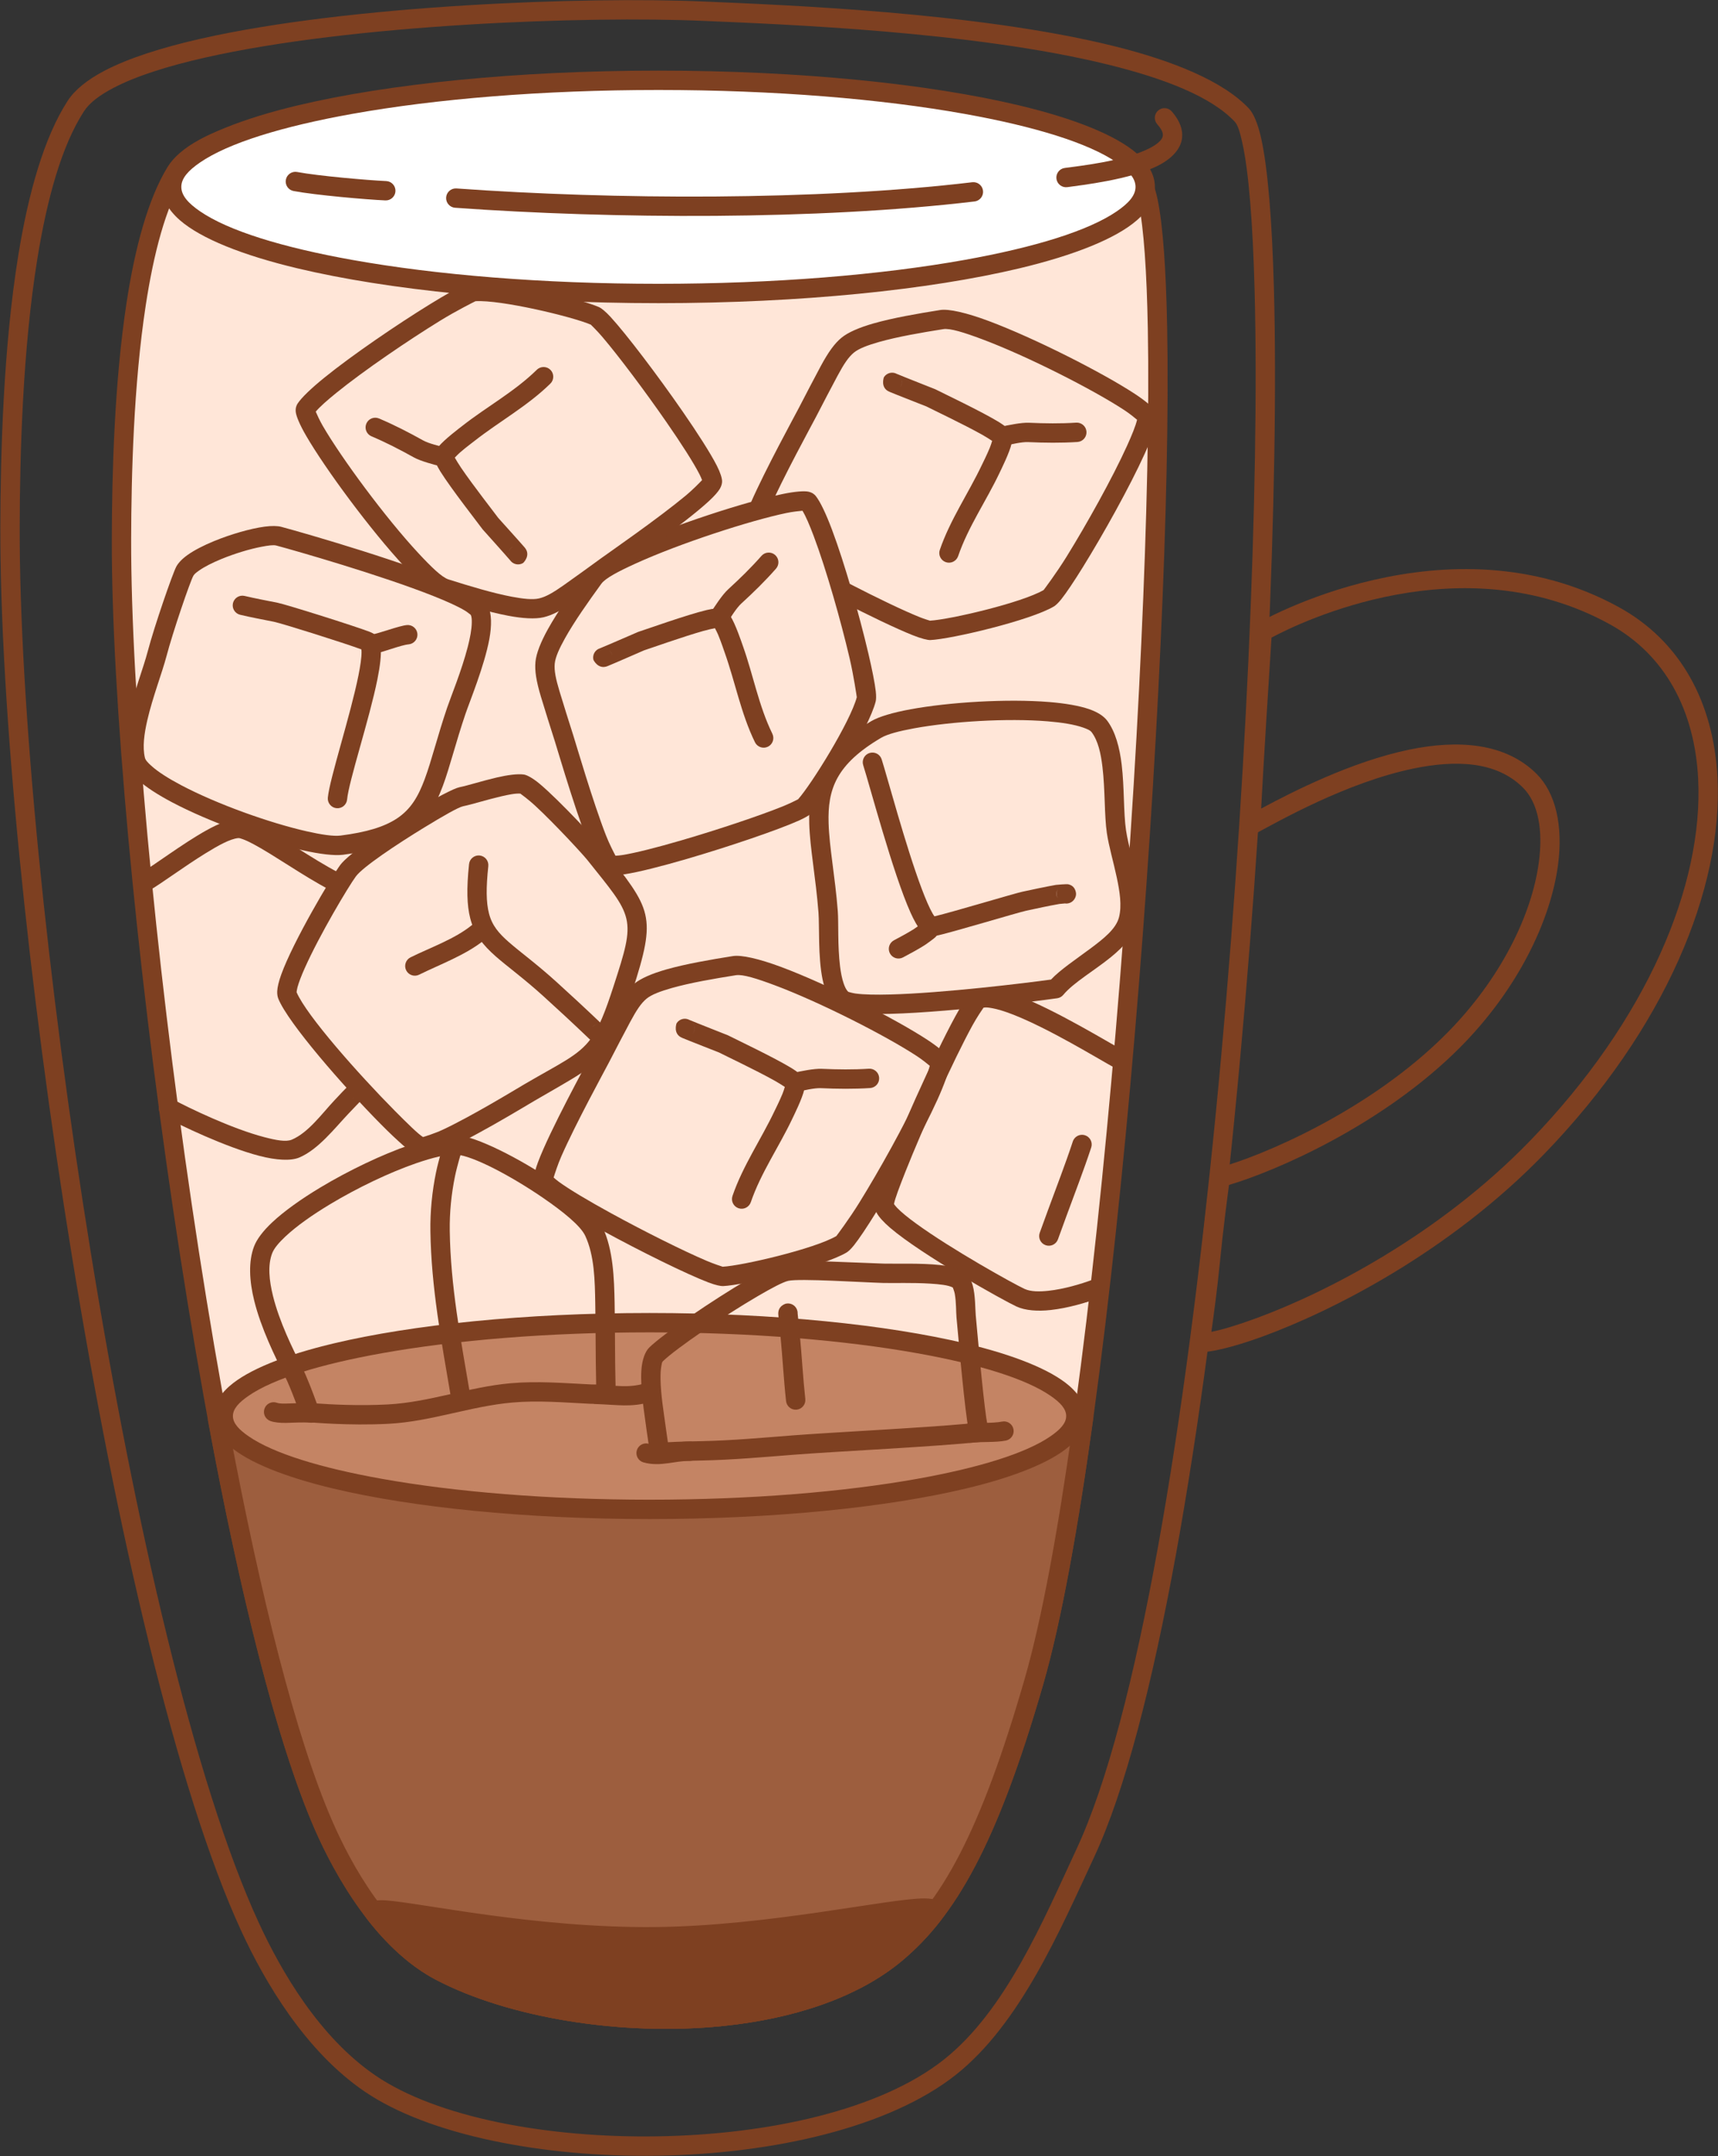 <?xml version="1.0" encoding="UTF-8" standalone="no"?><!DOCTYPE svg PUBLIC "-//W3C//DTD SVG 1.1//EN" "http://www.w3.org/Graphics/SVG/1.1/DTD/svg11.dtd"><svg width="100%" height="100%" viewBox="0 0 2958 3712" version="1.1" xmlns="http://www.w3.org/2000/svg" xmlns:xlink="http://www.w3.org/1999/xlink" xml:space="preserve" xmlns:serif="http://www.serif.com/" style="fill-rule:evenodd;clip-rule:evenodd;stroke-linejoin:round;stroke-miterlimit:2;"><rect x="0" y="0" width="2958" height="3712" fill="#333333" stroke="none"/><g id="Iced"><path d="M116.506,173.606c-40.749,62.909 -67.786,159.426 -85.122,266.667c-25.511,157.814 -30.515,339.024 -30.81,467.045c-1.406,610.972 192.625,1934.94 414.612,2416.51c40.882,88.688 110.616,207.349 212.608,276.881c109.823,74.871 306.993,113.719 505.459,110.462c198.595,-3.26 398.1,-48.708 512.519,-139.274c110.504,-87.467 178.993,-248.001 237.986,-374.57c213.095,-457.194 327.585,-2029.93 309.669,-2699.29c-3.165,-118.263 -10.528,-208.582 -22.014,-260.053c-5.776,-25.882 -13.401,-43.016 -21.024,-51.14c-43.744,-46.624 -129.525,-82.078 -234.083,-107.883c-236.161,-58.284 -569.159,-70.419 -703.147,-76.297c-204.535,-8.973 -610.662,5.796 -867.375,63.963c-67.332,15.256 -124.543,33.575 -165.633,55.039c-29.79,15.561 -51.444,33.103 -63.645,51.941l-0,-0Zm27.977,18.121c9.686,-14.954 27.453,-28.164 51.101,-40.517c39.068,-20.407 93.548,-37.569 157.567,-52.075c254.097,-57.574 656.096,-72.052 858.547,-63.171c132.74,5.824 462.66,17.617 696.621,75.358c96.925,23.921 177.211,55.108 217.761,98.328c5.214,5.558 8.849,17.888 12.8,35.592c11.203,50.207 18.138,138.328 21.226,253.686c17.815,665.612 -94.66,2229.68 -306.56,2684.32c-56.962,122.211 -121.762,278.06 -228.461,362.515c-109.827,86.931 -301.756,128.953 -492.379,132.082c-190.752,3.131 -380.582,-32.714 -486.135,-104.675c-96.798,-65.992 -162.313,-179.122 -201.113,-263.294c-220.689,-478.751 -412.948,-1795.08 -411.551,-2402.48c0.291,-126.582 5.159,-305.761 30.384,-461.801c16.488,-101.996 41.436,-194.033 80.192,-253.866l-0,0Z" style="fill:#7e4021;"/><path d="M302.81,296.066c-82.179,133.854 -93.248,447.136 -93.652,632.238c-1.159,531.468 165.007,1795.36 348.037,2214.26c32.946,75.403 100.288,198.166 201.26,251.054c202.283,105.953 598.331,124.228 783.765,-30.624c89.806,-74.995 159.719,-196.449 237.977,-467.948c155.447,-539.291 271.309,-2485.94 182.869,-2585.39c-116.175,-130.637 -608.028,-148.813 -765.575,-156.105c-240.391,-11.126 -819.266,19.678 -894.681,142.513Z" style="fill:#ffe6d8;"/><path d="M288.607,287.346c-33.785,55.029 -56.248,139.452 -70.622,233.259c-21.106,137.749 -25.25,295.919 -25.494,407.663c-1.162,533.091 165.842,1800.79 349.432,2220.97c34.075,77.988 104.366,204.444 208.799,259.145c123.742,64.814 318.556,97.745 495.483,79.38c119.239,-12.377 230.249,-48.135 306.698,-111.976c91.466,-76.38 163.604,-199.605 243.308,-476.123c124.622,-432.35 224.053,-1767.3 213.384,-2335.02c-1.889,-100.548 -7.304,-177.307 -16.465,-221.238c-4.706,-22.569 -11.158,-37.567 -17.61,-44.821c-36.471,-41.012 -107.9,-72.307 -195.075,-95.005c-195.535,-50.913 -471.244,-61.539 -582.183,-66.674c-169.371,-7.839 -505.674,5.079 -718.251,55.896c-56.023,13.393 -103.613,29.497 -137.801,48.338c-25.111,13.838 -43.318,29.455 -53.603,46.208l0,-0Zm28.407,17.44c7.815,-12.729 22.205,-23.94 41.285,-34.455c32.096,-17.688 76.867,-32.538 129.462,-45.111c209.824,-50.159 541.783,-62.756 708.96,-55.018c109.626,5.074 382.103,15.323 575.325,65.634c79.437,20.683 145.332,47.526 178.566,84.898c4.165,4.683 6.849,14.904 9.887,29.474c8.904,42.701 13.932,117.328 15.769,215.061c10.623,565.314 -87.992,1894.64 -212.086,2325.16c-76.811,266.48 -144.499,386.163 -232.645,459.771c-71.899,60.041 -176.631,92.765 -288.773,104.406c-170.143,17.661 -357.579,-13.424 -476.575,-75.753c-97.512,-51.076 -161.905,-170.144 -193.721,-242.963c-182.472,-417.626 -347.799,-1677.7 -346.643,-2207.55c0.24,-110.379 4.26,-266.621 25.109,-402.687c13.596,-88.737 34.121,-168.813 66.08,-220.868l-0,0Z" style="fill:#7e4021;"/><path d="M1866.01,2438.75c-415.408,5.795 -1292.35,52.127 -1491.3,5.186c54.143,292.612 117.243,549.302 182.486,698.626c32.946,75.403 100.288,198.166 201.26,251.054c202.283,105.953 598.331,124.228 783.765,-30.624c89.806,-74.995 159.719,-196.449 237.977,-467.948c30.548,-105.98 59.567,-266.311 85.808,-456.294Z" style="fill:#9d5e3e;"/><path d="M1882.52,2441.03c0.664,-4.813 -0.804,-9.676 -4.021,-13.317c-3.218,-3.64 -7.864,-5.696 -12.722,-5.628c-414.277,5.779 -1288.83,52.443 -1487.24,5.629c-5.48,-1.293 -11.244,0.269 -15.321,4.153c-4.078,3.883 -5.919,9.564 -4.895,15.101c54.428,294.154 118.016,552.157 183.603,702.267c34.075,77.988 104.366,204.444 208.799,259.145c123.742,64.814 318.556,97.745 495.483,79.38c119.239,-12.377 230.249,-48.135 306.698,-111.976c91.466,-76.38 163.604,-199.605 243.308,-476.123c30.706,-106.526 59.928,-267.671 86.304,-458.631Zm-35.701,14.679c-25.393,180.587 -53.278,332.881 -82.632,434.719c-76.811,266.48 -144.499,386.163 -232.645,459.771c-71.899,60.041 -176.631,92.765 -288.773,104.406c-170.143,17.661 -357.579,-13.424 -476.575,-75.753c-97.512,-51.076 -161.905,-170.144 -193.721,-242.963c-63.104,-144.427 -124.047,-389.867 -176.881,-670.911c235.032,38.302 1043.21,-2.625 1451.23,-9.269l-0,0Z" style="fill:#7e4021;"/><path d="M1606.75,3295.82c29.765,-38.303 -233.864,36.353 -480.379,38.406c-258.901,2.156 -501.612,-66.675 -481.028,-40.278c31.229,40.05 68.954,76.542 113.11,99.671c202.283,105.953 598.331,124.228 783.765,-30.624c22.623,-18.892 43.983,-40.731 64.532,-67.175Z" style="fill:#7e4021;"/><path d="M1619.91,3306.05c8.816,-11.344 6.603,-20.645 2.104,-26.988c-2.045,-2.884 -5.116,-5.657 -9.711,-7.622c-4.211,-1.801 -11.021,-3.127 -20.297,-3.194c-60.171,-0.434 -268.453,47.674 -465.774,49.317c-206.562,1.72 -402.782,-41.956 -462.5,-45.981c-14.179,-0.956 -23.323,1.248 -27.105,3.564c-5.095,3.12 -7.633,7.348 -8.685,11.85c-1.04,4.451 -0.936,10.543 4.257,17.204c32.689,41.921 72.301,79.976 118.521,104.186c123.742,64.814 318.556,97.745 495.483,79.38c119.239,-12.377 230.249,-48.135 306.698,-111.976c23.489,-19.614 45.673,-42.284 67.009,-69.74Zm-39.958,-3.749c-15.544,18.151 -31.616,33.875 -48.417,47.904c-71.899,60.041 -176.631,92.765 -288.773,104.406c-170.143,17.661 -357.579,-13.424 -476.575,-75.753c-33.507,-17.551 -63.049,-43.262 -88.714,-72.277c3.745,0.373 7.639,0.82 11.499,1.349c81.051,11.107 255.31,44.482 437.538,42.965c173.209,-1.442 354.845,-38.512 437.985,-47.485c5.317,-0.574 10.635,-0.915 15.457,-1.109Z" style="fill:#7e4021;"/><ellipse cx="1118.38" cy="2437.79" rx="734.01" ry="160.704" style="fill:#c48464;"/><path d="M1118.38,2260.42c-215.172,-0 -408.988,20.251 -544.137,52.419c-84.794,20.183 -147.012,45.588 -178.591,73.011c-18.931,16.44 -27.949,34.221 -27.949,51.94c0,17.719 9.018,35.501 27.949,51.94c31.579,27.423 93.797,52.829 178.591,73.011c135.149,32.168 328.965,52.419 544.137,52.419c215.171,0 408.987,-20.251 544.137,-52.419c84.794,-20.182 147.011,-45.588 178.591,-73.011c18.931,-16.439 27.948,-34.221 27.948,-51.94c0,-17.719 -9.017,-35.5 -27.948,-51.94c-31.58,-27.423 -93.797,-52.828 -178.591,-73.011c-135.15,-32.168 -328.966,-52.419 -544.137,-52.419Zm-0,33.333c174.918,0 335.54,13.479 461.26,35.99c105.706,18.927 186.349,43.837 228.786,72.974c16.669,11.444 27.297,22.426 27.297,35.073c-0,12.648 -10.628,23.629 -27.297,35.074c-42.437,29.136 -123.08,54.046 -228.786,72.974c-125.72,22.51 -286.342,35.989 -461.26,35.989c-174.919,0 -335.54,-13.479 -461.26,-35.989c-105.706,-18.928 -186.349,-43.838 -228.787,-72.975c-16.668,-11.444 -27.296,-22.425 -27.296,-35.073c-0,-12.648 10.628,-23.629 27.297,-35.073c42.437,-29.137 123.08,-54.047 228.786,-72.974c125.72,-22.511 286.341,-35.99 461.26,-35.99Z" style="fill:#7e4021;"/><path d="M517.525,2437.26c2.123,6.196 7.676,10.574 14.196,11.191c-0,-0 68.283,6.467 138.184,2.668c71.991,-3.912 140.228,-30.178 211.928,-36.539c44.742,-3.969 89.184,-0.078 133.888,2.103c9.333,0.455 28.032,0.082 28.032,0.082c9.149,-0.189 16.434,-7.718 16.322,-16.868c-0,0 -0.136,-10.974 -0.269,-16.46c-1.146,-46.984 -0.705,-93.95 -1.591,-140.925c-0.786,-41.64 -2.388,-90.662 -20.415,-129.185c-9.46,-20.216 -42.812,-50.35 -83.768,-78.496c-59.639,-40.984 -134.76,-78.369 -166.208,-80.321c-19.211,-1.192 -48.58,4.96 -82.358,16.647c-47.698,16.504 -104.941,43.77 -154.025,73.273c-33.214,19.964 -62.706,40.991 -83.251,60.376c-15.459,14.585 -26.031,28.664 -30.688,40.805c-10.054,26.203 -8.27,59.526 0.232,93.77c11.717,47.192 35.743,96.34 51.975,128.178c12.154,23.838 27.816,69.701 27.816,69.701Zm508.942,-53.682c-3.346,-0.011 -6.605,-0.066 -9.122,-0.189c-46.228,-2.255 -92.19,-6.116 -138.457,-2.012c-71.322,6.327 -139.18,32.566 -210.792,36.458c-51.175,2.781 -101.45,-0.142 -122.687,-1.711l-0,0c-5.643,-15.7 -16.794,-45.643 -26.003,-63.705c-15.342,-30.092 -38.247,-76.466 -49.321,-121.07c-6.693,-26.956 -9.375,-53.172 -1.462,-73.799c3.309,-8.625 11.459,-18.137 22.442,-28.5c19.116,-18.035 46.645,-37.476 77.548,-56.05c47.092,-28.305 101.99,-54.508 147.753,-70.342c28.53,-9.871 53.166,-15.886 69.393,-14.878c28.441,1.765 95.457,37.457 149.394,74.523c34.764,23.89 64.426,47.993 72.456,65.152c16.122,34.453 16.576,78.446 17.278,115.686c0.884,46.811 0.452,93.612 1.58,140.437Z" style="fill:#7e4021;"/><path d="M1091.81,1693.74c-11.677,9.701 -22.249,23.916 -35.972,49.446c-12.629,23.495 -24.848,47.209 -37.143,70.88c-9.643,18.568 -72.377,132.888 -92.451,186.888c-4.191,11.273 -6.579,20.409 -7.034,26.28c-0.471,6.077 0.783,10.625 2.358,13.673c2.306,4.464 9.023,11.731 20.181,19.949c19.504,14.365 54.623,35.237 94.174,56.924c67.193,36.843 147.233,76.151 183.948,90.083c12.277,4.659 21.138,6.429 25.003,6.253c36.358,-1.659 172.716,-33.907 212.875,-57.92c2.72,-1.626 7.304,-5.711 12.72,-12.531c8.67,-10.916 21.881,-30.642 37.097,-55.189c34.809,-56.154 80.487,-137.921 106.343,-195.007c11.92,-26.317 19.587,-47.878 21.065,-60.188c0.454,-3.778 -0.094,-8.764 -3.603,-14.259c-3.932,-6.159 -15.914,-16.595 -34.277,-28.65c-55.015,-36.12 -171.682,-95.629 -252.072,-125.639c-37.722,-14.082 -68.407,-21.117 -83.09,-18.789c-39.419,6.252 -81.772,13.634 -114.826,23.055c-24.425,6.962 -44.063,15.407 -55.296,24.74l-0,0.001Zm509.02,141.127c-2.541,10.662 -8.869,26.269 -17.285,44.849c-25.353,55.976 -70.178,136.135 -104.31,191.198c-17.359,28.003 -38.078,55.493 -39.266,57.063c-37.671,21.995 -160.829,50.775 -195.657,52.786c-1.918,-0.605 -15.097,-4.826 -27.515,-10.109c-40.01,-17.021 -107.235,-50.512 -164.848,-82.102c-37.955,-20.812 -71.715,-40.749 -90.432,-54.535c-3.067,-2.259 -6.204,-4.966 -8.277,-6.832c1.913,-6.248 7.093,-22.504 13.138,-36.27c25.2,-57.386 73.593,-145.494 81.899,-161.485c12.221,-23.531 24.367,-47.106 36.921,-70.462c10.872,-20.225 18.664,-31.904 27.914,-39.59l-0,-0c8.69,-7.22 24.237,-12.937 43.131,-18.322c31.923,-9.099 72.841,-16.152 110.91,-22.19c11.787,-1.869 35.931,5.791 66.212,17.095c78.265,29.217 191.873,87.11 245.435,122.275c9.189,6.033 17.926,13.167 22.03,16.631Z" style="fill:#7e4021;"/><path d="M1957.79,722.637c-2.542,10.661 -8.869,26.268 -17.285,44.849c-25.353,55.975 -70.179,136.135 -104.31,191.197c-17.359,28.004 -38.079,55.493 -39.266,57.064c-37.691,22.006 -160.955,50.803 -195.714,52.789c-1.445,-0.424 -9.766,-2.908 -17.476,-5.986c-27.267,-10.885 -73.419,-32.993 -120.555,-57.358c-8.172,-4.223 -18.235,-1.018 -22.459,7.153c-4.224,8.172 -1.019,18.235 7.153,22.459c48.28,24.955 95.574,47.554 123.502,58.703c15.189,6.064 26.122,8.575 30.454,8.378c36.358,-1.658 172.716,-33.907 212.875,-57.919c2.719,-1.626 7.304,-5.712 12.72,-12.532c8.67,-10.916 21.881,-30.642 37.097,-55.189c34.809,-56.153 80.487,-137.921 106.343,-195.006c11.92,-26.318 19.587,-47.878 21.065,-60.189c0.454,-3.778 -0.094,-8.764 -3.603,-14.259c-3.932,-6.159 -15.915,-16.594 -34.277,-28.65c-55.015,-36.12 -171.683,-95.629 -252.072,-125.639c-37.722,-14.082 -68.407,-21.117 -83.09,-18.788c-39.419,6.251 -81.772,13.633 -114.826,23.055c-24.425,6.961 -44.063,15.406 -55.296,24.74c-11.677,9.701 -22.249,23.916 -35.972,49.447c-12.629,23.494 -24.849,47.209 -37.143,70.879c-8.402,16.179 -57.306,105.318 -82.814,163.395c-3.699,8.422 0.135,18.263 8.557,21.962c8.422,3.699 18.263,-0.136 21.962,-8.558c25.206,-57.388 73.574,-145.448 81.877,-161.435c12.221,-23.53 24.367,-47.106 36.921,-70.461c10.872,-20.226 18.664,-31.905 27.914,-39.591c8.69,-7.22 24.236,-12.936 43.131,-18.322c31.923,-9.099 72.841,-16.152 110.91,-22.189c11.787,-1.87 35.931,5.79 66.212,17.094c78.265,29.217 191.873,87.11 245.435,122.276c9.189,6.032 17.926,13.166 22.03,16.631Z" style="fill:#7e4021;"/><path d="M1539.24,2072.89c1.529,-8.859 9.331,-29.572 20.091,-56.675c29.386,-74.021 82.324,-191.29 114.93,-250.796c7.791,-14.219 16.837,-27.383 19.097,-30.613c3.81,-0.916 8.799,-0.227 14.643,0.81c9.867,1.75 21.408,5.377 33.936,10.169c62.979,24.092 148.674,76.968 178.368,93.164c8.075,4.405 18.207,1.425 22.612,-6.651c4.405,-8.075 1.425,-18.207 -6.651,-22.612c-30.351,-16.555 -118.045,-70.409 -182.42,-95.034c-17.932,-6.859 -34.234,-11.486 -47.349,-12.916c-11.405,-1.244 -20.934,-0.056 -28.113,3.036c-2.844,1.226 -7.102,4.142 -11.593,9.69c-5.345,6.602 -12.909,18.782 -21.763,34.94c-37.847,69.071 -102.696,214.757 -127.949,283.945c-7.086,19.416 -11.007,33.579 -11.37,39.576c-0.265,4.37 0.724,9.643 3.895,15.409c3.738,6.795 11.635,15.634 22.958,25.362c54.468,46.794 195.226,125.226 217.441,135.494c15.401,7.117 36.679,8.54 59.063,6.097c29.971,-3.271 62.057,-13.012 81.498,-20.086c8.644,-3.145 13.109,-12.716 9.964,-21.36c-3.146,-8.645 -12.717,-13.109 -21.361,-9.964c-17.592,6.401 -46.599,15.313 -73.717,18.273c-15.678,1.711 -30.676,1.767 -41.462,-3.218c-18.807,-8.692 -125.433,-67.868 -187.104,-112.848c-13.555,-9.887 -24.867,-18.999 -32.283,-26.684c-2.146,-2.223 -4.377,-5.171 -5.361,-6.508Z" style="fill:#7e4021;"/><path d="M1821.56,2133.57c4.737,-13.278 9.644,-26.502 14.481,-39.744c14.379,-39.372 29.685,-78.497 42.779,-118.325c2.873,-8.739 -1.889,-18.166 -10.627,-21.039c-8.739,-2.873 -18.166,1.889 -21.039,10.628c-12.981,39.485 -28.168,78.268 -42.424,117.301c-4.865,13.32 -9.8,26.622 -14.566,39.979c-3.091,8.663 1.434,18.207 10.098,21.298c8.663,3.091 18.207,-1.434 21.298,-10.098Z" style="fill:#7e4021;"/><path d="M921.938,1139.44c-1.396,15.116 1.18,32.644 9.529,60.4c7.683,25.543 15.811,50.952 23.855,76.383c6.311,19.949 42.788,145.145 66.777,197.523c5.008,10.934 9.779,19.083 13.609,23.556c3.964,4.63 8.067,6.959 11.336,8.002c4.786,1.525 14.675,1.914 28.376,-0.165c23.949,-3.633 63.541,-13.708 106.842,-26.34c73.565,-21.46 157.957,-50.262 193.769,-66.372c11.976,-5.387 19.493,-10.401 22.101,-13.258c24.537,-26.882 98.153,-146.105 109.571,-191.481c0.773,-3.073 1.126,-9.203 0.134,-17.856c-1.589,-13.849 -6.196,-37.139 -12.794,-65.256c-15.093,-64.32 -40.612,-154.437 -62.694,-213.086c-10.181,-27.038 -20.005,-47.705 -27.665,-57.455c-2.35,-2.992 -6.263,-6.13 -12.63,-7.535c-7.136,-1.574 -22.988,-0.48 -44.496,3.979c-64.442,13.361 -189.018,53.778 -267.082,89.402c-36.631,16.716 -63.303,33.439 -72.039,45.468c-23.453,32.294 -48.181,67.462 -64.892,97.496c-12.349,22.195 -20.263,42.052 -21.607,56.595l0,-0Zm459.725,-260.14c5.741,9.337 12.303,24.847 19.49,43.936c21.653,57.508 46.639,145.886 61.439,208.955c7.527,32.077 12.314,66.165 12.585,68.116c-11.085,42.19 -77.821,149.626 -101.026,175.676c-1.783,0.927 -14.087,7.262 -26.604,12.307c-40.327,16.256 -111.544,40.109 -174.62,58.51c-41.555,12.122 -79.524,21.896 -102.507,25.383c-3.766,0.572 -7.898,0.876 -10.683,1.022c-3.066,-5.771 -10.898,-20.928 -16.357,-34.936c-22.76,-58.398 -50.842,-154.919 -56.276,-172.099c-7.997,-25.281 -16.079,-50.539 -23.717,-75.931c-6.614,-21.989 -9.363,-35.757 -8.257,-47.733l0,0c1.04,-11.25 7.991,-26.285 17.543,-43.454c16.139,-29.007 40.085,-62.928 62.735,-94.115c7.013,-9.657 29.502,-21.313 58.906,-34.731c76.002,-34.683 197.271,-74.079 260.011,-87.088c10.763,-2.231 21.986,-3.366 27.338,-3.818Z" style="fill:#7e4021;"/><path d="M935.661,1062.71c14.784,-3.45 30.6,-11.431 54.298,-28.119c21.809,-15.358 43.35,-31.097 64.938,-46.762c16.934,-12.288 124.198,-86.444 166.317,-125.75c8.792,-8.205 15.017,-15.306 18.051,-20.353c3.141,-5.223 4.055,-9.852 4.011,-13.283c-0.064,-5.023 -2.819,-14.528 -9.119,-26.872c-11.012,-21.575 -33.077,-55.957 -58.74,-93.051c-43.598,-63.02 -97.583,-133.993 -124.18,-162.884c-8.895,-9.661 -16.026,-15.209 -19.561,-16.781c-33.256,-14.789 -169.628,-46.977 -216.287,-43.477c-3.16,0.237 -9.088,1.838 -16.984,5.513c-12.638,5.882 -33.281,17.61 -57.874,32.751c-56.259,34.637 -133.703,87.316 -182.373,126.793c-22.438,18.199 -38.944,34.049 -45.775,44.396c-2.097,3.176 -3.838,7.879 -3.16,14.364c0.761,7.267 6.805,21.962 17.83,40.961c33.033,56.922 110.731,162.354 169.189,225.168c27.431,29.476 51.722,49.5 65.895,53.989c38.049,12.052 79.227,24.405 113.003,30.773c24.958,4.706 46.299,5.943 60.521,2.624l0,-0Zm81.591,-503.778c1.444,1.399 11.34,11.072 20.081,21.355c28.161,33.127 73.289,93.163 110.671,147.198c24.628,35.598 45.895,68.536 56.464,89.241c1.731,3.392 3.325,7.217 4.344,9.814c-4.507,4.731 -16.415,16.95 -27.981,26.554c-48.219,40.04 -130.928,97.173 -145.512,107.756c-21.46,15.573 -42.873,31.22 -64.552,46.487c-18.774,13.221 -30.969,20.179 -42.681,22.912l0,-0c-11.002,2.567 -27.463,0.721 -46.77,-2.919c-32.62,-6.15 -72.368,-18.155 -109.113,-29.794c-11.378,-3.604 -29.541,-21.26 -51.56,-44.92c-56.914,-61.156 -132.599,-163.772 -164.759,-219.191c-5.517,-9.507 -10.138,-19.797 -12.258,-24.732c7.045,-8.396 19.689,-19.521 35.53,-32.37c47.724,-38.71 123.685,-90.332 178.851,-124.296c28.056,-17.274 58.887,-32.584 60.652,-33.457c43.532,-2.809 166.547,26.574 198.593,40.362Z" style="fill:#7e4021;"/><path d="M1351.29,1871.25c-0.987,3.319 -2.449,7.92 -3.908,11.498c-5.14,12.614 -11.883,25.903 -13.626,29.578c-23.428,49.418 -54.72,94.534 -72.572,146.547c-2.986,8.7 1.653,18.188 10.354,21.174c8.7,2.986 18.188,-1.653 21.174,-10.353c17.445,-50.829 48.27,-94.796 71.164,-143.089c2.851,-6.012 17.558,-35.433 20.97,-51.085c1.994,-9.148 0.343,-16.208 -1.893,-20.009c-1.98,-3.365 -8.715,-9.71 -19.55,-16.366c-30.043,-18.458 -97.593,-50.36 -110.059,-56.807c-0.46,-0.238 -55.192,-21.725 -65.941,-26.317l-0.489,-0.213c-7.594,-4.07 -17.174,-1.657 -21.891,5.726c-0.364,0.57 -6.646,18.334 9.284,25.14c10.378,4.434 63.279,25.042 63.724,25.272c10.746,5.558 63.066,30.274 95.806,48.552c6.532,3.647 13.296,7.999 17.453,10.752Zm-155.928,-104.226c0.887,4.137 0.207,8.612 -2.248,12.456c2.261,-3.54 3.29,-7.65 2.248,-12.456Zm-4.068,-7.847c2.043,2.201 3.413,4.882 4.043,7.726l-0.02,-0.099c-0.412,-1.804 -1.246,-4.702 -4.023,-7.627Z" style="fill:#7e4021;"/><path d="M1708.25,759.013c-0.986,3.318 -2.448,7.92 -3.907,11.498c-5.14,12.613 -11.884,25.902 -13.626,29.577c-23.428,49.418 -54.72,94.534 -72.572,146.547c-2.986,8.7 1.653,18.188 10.353,21.174c8.701,2.987 18.189,-1.653 21.175,-10.353c17.445,-50.828 48.27,-94.796 71.164,-143.088c2.85,-6.013 17.558,-35.434 20.97,-51.085c1.994,-9.148 0.343,-16.209 -1.893,-20.01c-1.98,-3.365 -8.715,-9.709 -19.55,-16.366c-30.043,-18.457 -97.593,-50.359 -110.059,-56.807c-0.461,-0.238 -55.192,-21.724 -65.941,-26.317l-0.489,-0.213c-7.594,-4.069 -17.174,-1.656 -21.891,5.726c-0.364,0.57 -6.646,18.334 9.284,25.14c10.378,4.434 63.279,25.042 63.723,25.272c10.747,5.558 63.067,30.275 95.807,48.552c6.532,3.647 13.295,7.999 17.452,10.753Zm-155.928,-104.227c0.887,4.138 0.208,8.612 -2.247,12.456c2.261,-3.54 3.29,-7.649 2.247,-12.456Zm-4.067,-7.847c2.042,2.201 3.413,4.882 4.043,7.726l-0.02,-0.098c-0.412,-1.805 -1.246,-4.702 -4.023,-7.628Z" style="fill:#7e4021;"/><path d="M1033.07,1116.08c-8.248,2.493 -13.315,10.973 -11.43,19.528c0.145,0.661 8.264,17.664 24.341,11.213c10.474,-4.204 62.452,-27.038 62.929,-27.19c11.529,-3.669 66.002,-23.187 102.077,-33.414c7.198,-2.04 15.058,-3.745 19.944,-4.737c1.649,3.043 3.869,7.331 5.368,10.893c5.284,12.553 9.912,26.718 11.279,30.549c18.378,51.51 28.152,105.539 52.308,154.941c4.04,8.263 14.03,11.692 22.294,7.651c8.263,-4.04 11.692,-14.03 7.651,-22.293c-23.605,-48.277 -32.899,-101.163 -50.858,-151.5c-2.236,-6.267 -12.64,-37.47 -21.295,-50.95c-5.058,-7.879 -11.218,-11.704 -15.487,-12.81c-3.779,-0.98 -13.028,-0.704 -25.396,2.251c-34.296,8.192 -104.619,33.399 -117.993,37.655c-0.494,0.157 -54.388,23.665 -65.235,28.018l-0.497,0.195Zm13.904,1.958c3.553,2.299 6.237,5.942 7.218,10.397c-0.904,-4.102 -3.082,-7.736 -7.218,-10.397Zm-8.425,-2.673c3.001,0.113 5.866,1.039 8.322,2.605l-0.083,-0.056c-1.568,-0.985 -4.206,-2.444 -8.239,-2.549Z" style="fill:#7e4021;"/><path d="M878.39,964.645c4.971,7.038 14.617,9.168 22.139,4.676c0.581,-0.346 14.149,-13.42 2.95,-26.636c-7.297,-8.61 -45.381,-50.714 -45.675,-51.119c-7.123,-9.78 -42.849,-55.299 -63.947,-86.297c-4.209,-6.184 -8.309,-13.103 -10.794,-17.426c2.366,-2.526 5.734,-5.986 8.639,-8.533c10.242,-8.979 22.22,-17.845 25.423,-20.352c43.068,-33.707 91.243,-60.048 130.485,-98.571c6.564,-6.444 6.662,-17.005 0.218,-23.569c-6.444,-6.564 -17.005,-6.662 -23.569,-0.218c-38.349,37.646 -85.591,63.169 -127.678,96.109c-5.24,4.101 -31.56,23.828 -41.616,36.298c-5.877,7.288 -7.561,14.341 -7.262,18.741c0.265,3.895 3.448,12.583 10.158,23.385c18.606,29.951 64.735,88.712 72.998,100.057c0.305,0.419 39.633,44.128 47.19,53.045l0.341,0.41Zm-2.566,-13.692l-0.026,0.097c-0.44,1.798 -0.991,4.763 0.183,8.622c-0.841,-2.882 -0.867,-5.894 -0.157,-8.719Zm0.032,-0.119c1.059,-4.097 3.668,-7.794 7.585,-10.132c-3.607,2.153 -6.366,5.367 -7.585,10.132Z" style="fill:#7e4021;"/><path d="M1372.17,1879.8c11.119,-2.506 29.935,-6.958 41.178,-6.454c28.036,1.256 56.775,1.6 84.797,-0.213c9.179,-0.594 16.149,-8.529 15.555,-17.709c-0.594,-9.179 -8.529,-16.149 -17.708,-15.555c-26.817,1.736 -54.321,1.38 -81.152,0.177c-13.627,-0.611 -36.522,4.199 -49.998,7.236c-8.973,2.022 -14.617,10.95 -12.595,19.923c2.023,8.974 10.95,14.617 19.923,12.595Z" style="fill:#7e4021;"/><path d="M1729.13,767.568c11.118,-2.505 29.935,-6.958 41.177,-6.454c28.037,1.257 56.776,1.601 84.798,-0.213c9.179,-0.594 16.149,-8.529 15.555,-17.708c-0.594,-9.18 -8.529,-16.15 -17.708,-15.556c-26.817,1.736 -54.321,1.38 -81.152,0.177c-13.627,-0.611 -36.522,4.199 -49.998,7.236c-8.974,2.023 -14.617,10.95 -12.595,19.923c2.022,8.974 10.95,14.617 19.923,12.595Z" style="fill:#7e4021;"/><path d="M1251.75,1072.76c6.09,-9.634 16.247,-26.088 24.553,-33.681c20.714,-18.936 41.279,-39.014 59.81,-60.111c6.071,-6.911 5.389,-17.451 -1.522,-23.521c-6.911,-6.071 -17.45,-5.389 -23.521,1.522c-17.735,20.19 -37.435,39.386 -57.258,57.508c-10.068,9.204 -22.855,28.794 -30.237,40.471c-4.915,7.775 -2.593,18.078 5.182,22.993c7.775,4.916 18.078,2.594 22.993,-5.181Z" style="fill:#7e4021;"/><path d="M768.218,770.847c-11.064,-2.735 -29.884,-7.175 -39.712,-12.657c-24.509,-13.672 -50.056,-26.841 -75.926,-37.761c-8.475,-3.577 -18.259,0.4 -21.836,8.874c-3.577,8.475 0.399,18.259 8.874,21.836c24.758,10.45 49.194,23.078 72.65,36.162c11.912,6.645 34.539,12.59 47.95,15.905c8.929,2.208 17.972,-3.25 20.179,-12.18c2.208,-8.929 -3.25,-17.971 -12.179,-20.179Z" style="fill:#7e4021;"/><path d="M1820.33,1718.54c4.104,-0.591 7.84,-2.69 10.48,-5.888c17.342,-21.014 53.625,-41.806 82.153,-65.07c22.733,-18.539 40.651,-38.872 46.084,-60.499c4.934,-19.643 3.727,-42.771 -0.36,-66.559c-5.473,-31.864 -16.082,-65.057 -19.941,-91.096c-4.417,-29.809 -2.761,-73.764 -7.491,-113.182c-3.549,-29.578 -10.845,-56.702 -24.888,-75.513c-5.647,-7.564 -15.954,-14.551 -30.62,-19.691c-17.173,-6.019 -41.211,-10.152 -69.074,-12.436c-72.591,-5.95 -172.131,0.222 -238.942,12.484c-30.63,5.621 -54.714,12.825 -67.458,20.326c-44.983,26.473 -71.843,53.246 -87.507,81.686c-15.958,28.973 -20.517,59.923 -19.436,95.067c1.318,42.827 11.229,92.365 15.913,153.12c1.752,22.73 -1.003,76.233 7.07,115.041c4.263,20.493 11.924,37.226 22.686,46.651c3.058,2.677 7.641,5.293 13.89,7.217c9.066,2.792 23.18,4.566 40.852,5.202c91.113,3.279 286.33,-21.064 326.589,-26.86Zm-10.756,-32.15c-43.566,5.999 -184.922,23.321 -277.473,25.714c-24.116,0.623 -44.793,0.263 -59.23,-1.717c-5.043,-0.691 -11.33,-2.573 -12.342,-2.883c-3.58,-3.362 -5.951,-8.59 -8.03,-14.658c-2.9,-8.468 -4.79,-18.471 -6.11,-29.052c-4.38,-35.114 -2.449,-76.1 -3.911,-95.067c-4.637,-60.149 -14.525,-109.184 -15.83,-151.583c-0.886,-28.776 2.25,-54.238 15.316,-77.961c13.359,-24.256 36.85,-46.461 75.215,-69.04c10.648,-6.266 30.979,-11.571 56.569,-16.267c64.368,-11.813 160.266,-17.78 230.202,-12.048c24.495,2.007 45.675,5.38 60.772,10.671c6.858,2.404 12.293,4.637 14.934,8.174c11.013,14.753 15.72,36.349 18.503,59.544c4.769,39.738 3.161,84.046 7.614,114.097c3.273,22.086 11.259,49.24 17.068,76.443c5.163,24.174 8.859,48.373 3.877,68.205c-5.09,20.261 -26.85,37.289 -49.478,54.156c-24.788,18.477 -51.362,36.031 -67.666,53.272Z" style="fill:#7e4021;"/><path d="M484.239,906.96c-6.285,-1.682 -16.397,-1.945 -28.877,-0.261c-23.641,3.189 -57.771,12.864 -87.306,25.057c-17.356,7.164 -33.136,15.225 -44.534,23.244c-9.582,6.741 -16.351,13.833 -19.898,20.316c-6.277,11.475 -37.692,102.1 -49.206,145.85c-7.736,29.391 -24.064,71.306 -33.244,111.171c-6.735,29.246 -9.489,57.518 -4.059,80.02c2.215,9.176 8.941,19.655 20.401,30.152c13.418,12.291 33.89,25.55 58.606,38.614c64.393,34.037 158.33,67.534 224.576,82.553c30.371,6.886 55.346,9.741 70.014,7.861c51.279,-6.572 85.944,-18.091 110.934,-34.568c30.297,-19.975 47.146,-47.241 60.745,-83.766c12.285,-32.996 22.027,-74.081 39.157,-124.499c7.328,-21.567 32.265,-81.881 40.905,-128.064c4.442,-23.74 4.048,-44.347 -1.969,-56.893c-1.757,-3.664 -4.941,-7.872 -9.928,-12.101c-7.236,-6.134 -19.514,-13.319 -35.509,-20.858c-82.471,-38.87 -271.517,-93.314 -310.808,-103.828Zm326.428,151.736c1.488,3.491 1.727,8.116 1.629,13.427c-0.218,11.851 -2.998,26.291 -6.894,41.441c-10.518,40.902 -29.315,86.462 -35.415,104.417c-17.004,50.047 -26.64,90.839 -38.835,123.592c-10.881,29.227 -23.611,51.583 -47.854,67.568c-21.759,14.346 -52.176,23.611 -96.824,29.333c-12.254,1.571 -33.032,-1.553 -58.406,-7.306c-63.823,-14.47 -154.331,-46.723 -216.369,-79.514c-21.728,-11.485 -39.872,-22.92 -51.668,-33.726c-5.36,-4.908 -9.477,-9.1 -10.513,-13.391c-4.395,-18.213 -1.312,-41.048 4.139,-64.72c9.098,-39.51 25.33,-81.037 32.996,-110.167c10.91,-41.455 40.267,-127.464 46.215,-138.336c1.667,-3.047 5.331,-5.883 9.835,-9.052c9.725,-6.842 23.263,-13.582 38.072,-19.695c23.047,-9.515 49.146,-17.416 69.689,-21.301c11.096,-2.099 20.14,-3.449 25.158,-2.106c33.836,9.055 180.538,51.132 271.058,87.142c22.415,8.917 41.282,17.385 53.775,24.886c4.366,2.622 9.406,6.828 10.212,7.508Z" style="fill:#7e4021;"/><path d="M1833.42,1555.33c6.307,0.958 12.885,-1.773 16.544,-7.491c3.243,-5.068 3.205,-9.856 1.874,-14.077c-1.064,-3.375 -3.82,-9.478 -12.575,-11.404c-2.8,-0.616 -20.243,0.902 -21.059,1.045c-19.341,3.385 -38.584,7.652 -57.788,11.736c-13.841,2.944 -119.291,34.718 -151.519,42.431c-0.956,-1.328 -1.988,-2.846 -2.802,-4.249c-5.886,-10.148 -12.348,-25.285 -19.105,-43.215c-27.709,-73.527 -59.094,-192.062 -69.01,-222.952c-2.812,-8.758 -12.205,-13.586 -20.963,-10.775c-8.759,2.812 -13.587,12.205 -10.775,20.964c11.454,35.679 51.386,187.012 81.575,253.962c6.011,13.331 11.855,23.625 16.962,29.853c3.614,4.407 7.259,7.322 10.499,9.046c1.242,0.661 7.022,2.908 16.281,0.948c25.754,-5.453 141.259,-40.318 155.792,-43.409c18.809,-4 37.655,-8.19 56.6,-11.506c0.311,-0.054 6.82,-0.662 9.469,-0.907Zm-12.479,-9.182c-2.449,-5.046 -2.295,-11.211 0.947,-16.277c-3.843,6.005 -3.573,11.425 -0.947,16.277Z" style="fill:#7e4021;"/><path d="M622.203,1117.96c0.149,1.221 0.278,2.604 0.293,3.779c0.127,10.278 -2.007,24.533 -5.329,41.054c-14.123,70.246 -49.63,177.751 -52.706,210.426c-0.861,9.158 5.874,17.293 15.032,18.155c9.158,0.862 17.293,-5.874 18.155,-15.032c3.026,-32.153 38.301,-137.855 52.199,-206.979c4.615,-22.952 6.838,-42.285 5.635,-54.648c-0.865,-8.9 -3.62,-15.408 -6.982,-19.589c-0.719,-0.894 -4.301,-4.398 -11.676,-7.268c-25.601,-9.964 -144.253,-47.29 -159.089,-50.219c-18.866,-3.724 -37.841,-7.288 -56.561,-11.696c-8.954,-2.107 -17.935,3.451 -20.043,12.404c-2.108,8.954 3.45,17.935 12.404,20.043c19.113,4.499 38.483,8.149 57.744,11.951c13.874,2.739 121.8,36.772 150.924,47.619Z" style="fill:#7e4021;"/><path d="M257.233,1532.96c20.173,-11.547 59.896,-41.306 96.842,-64.049c21.844,-13.447 42.278,-24.82 56.085,-26.077c2.084,-0.19 4.666,0.766 7.814,1.888c5.298,1.888 11.387,4.783 18.114,8.355c35.236,18.711 85.714,54.794 130.753,78.376c8.149,4.267 18.229,1.115 22.496,-7.034c4.267,-8.149 1.115,-18.229 -7.034,-22.496c-44.982,-23.552 -95.391,-59.599 -130.582,-78.286c-18.916,-10.045 -34.719,-14.898 -44.584,-13.999c-13.266,1.207 -31.731,8.707 -51.844,19.896c-41.18,22.906 -91.157,61.067 -114.619,74.497c-7.983,4.57 -10.755,14.761 -6.185,22.744c4.569,7.984 14.761,10.755 22.744,6.185Z" style="fill:#7e4021;"/><path d="M624.597,1891.48c1.63,-0.785 3.157,-1.855 4.508,-3.205c6.507,-6.502 6.51,-17.064 0.007,-23.57c-2.971,-2.973 -11.198,-8.837 -22.001,-1.856c-5.901,3.814 -29.227,29.276 -31.196,31.353c-21.139,22.311 -44.724,55.747 -73.657,67.868c-9.99,4.185 -27.097,0.836 -47.173,-4.384c-55.961,-14.551 -130.485,-50.558 -157.301,-64.998c-8.099,-4.361 -18.215,-1.326 -22.576,6.773c-4.361,8.099 -1.327,18.215 6.772,22.576c28.072,15.116 106.137,52.678 164.716,67.909c29.028,7.548 53.998,8.919 68.442,2.869c32.872,-13.771 60.956,-50.338 84.974,-75.686l24.485,-25.649Zm-14.036,0.243l0.223,0.091l-0.445,-0.193l0.222,0.102Zm-1.125,-0.543c0.185,0.094 0.37,0.188 0.555,0.281l0.283,0.13l-0.707,-0.349l-0.56,-0.313l0.429,0.251Zm-2.378,-1.568l0.406,0.314c0.228,0.159 0.456,0.318 0.684,0.477l0.6,0.375c-0.594,-0.35 -1.156,-0.742 -1.69,-1.166Zm-0.634,-0.513l0.196,0.158l-0.325,-0.279l0.129,0.121Z" style="fill:#7e4021;"/><path d="M1583.84,1592.32c-3.29,2.341 -8.546,6.037 -10.734,7.404c-11.03,6.892 -22.529,12.97 -33.988,19.106c-8.109,4.342 -11.168,14.451 -6.826,22.56c4.342,8.109 14.451,11.168 22.56,6.826c12.115,-6.487 24.257,-12.937 35.918,-20.223c5.496,-3.435 18.966,-13.4 20.506,-15.325c6.758,-8.44 3.313,-15.93 1.477,-19.068c-1.027,-1.755 -8.122,-12.98 -22.58,-6.356c-2.588,1.186 -4.727,2.952 -6.333,5.076Zm18.405,25.931l-0.39,0.122l0.163,-0.044l0.227,-0.078Zm0.899,-0.319l-0.391,0.144l0.26,-0.089l0.131,-0.055Z" style="fill:#7e4021;"/><path d="M645.034,1125.38c12.984,-2.016 45.413,-14.945 58.494,-16.088c9.164,-0.8 15.954,-8.89 15.154,-18.054c-0.801,-9.163 -8.891,-15.953 -18.054,-15.153c-13.558,1.184 -47.252,14.267 -60.708,16.356c-9.09,1.411 -15.324,9.936 -13.913,19.026c1.411,9.09 9.937,15.324 19.027,13.913Z" style="fill:#7e4021;"/><path d="M585.987,1488.9c-15.457,20.913 -81.417,132.079 -101.837,189.045c-4.203,11.727 -6.528,21.56 -6.843,28.472c-0.243,5.331 0.585,9.671 1.913,12.98c16.652,41.494 112.034,150.915 176.72,216.206c29.389,29.664 53.268,50.172 61.269,53.548c3.135,1.323 7.336,2.183 12.576,1.84c6.004,-0.393 14.712,-2.634 25.157,-6.646c48.924,-18.794 146.241,-78.116 164.898,-89.032c68.625,-40.155 100.447,-55.076 124.06,-86.979c15.822,-21.376 28.074,-50.509 44.362,-100.652c21.941,-67.546 29.97,-102.16 22.686,-133.517c-7.193,-30.968 -29.884,-59.433 -73.357,-114.088c-9.497,-11.94 -74.108,-81.997 -108.619,-110.844c-11.885,-9.935 -21.94,-15.095 -26.807,-15.797c-10.983,-1.582 -28.359,0.787 -46.9,5.087c-23.991,5.565 -50.339,14.008 -64.143,16.719c-9.411,1.849 -41.444,18.544 -77.543,40.601c-52.652,32.171 -114.479,75.317 -127.592,93.057l0,0Zm309.977,-122.633c2.313,1.692 14.707,10.875 24.889,20.28c34.177,31.566 82.677,84.254 90.651,94.28c38.81,48.793 60.554,73.233 66.975,100.88c6.332,27.26 -2.846,56.956 -21.92,115.677c-14.703,45.265 -25.169,71.823 -39.452,91.119c-21.543,29.108 -51.49,41.404 -114.102,78.04c-15.936,9.325 -90.602,54.947 -141.021,78.49c-13.189,6.159 -29.86,11.332 -33.606,12.46c-7.946,-4.806 -25.926,-22.304 -48.758,-45.35c-61.044,-61.615 -151.815,-163.617 -168.973,-203.992c0.152,-1.267 0.677,-5.281 1.497,-8.344c2.354,-8.785 6.734,-19.99 12.316,-32.561c25.41,-57.228 75.373,-140.999 88.333,-158.532l-0,-0c12.059,-16.314 69.746,-54.842 118.166,-84.427c31.285,-19.115 58.431,-34.735 66.587,-36.337c14.04,-2.757 40.85,-11.296 65.251,-16.956c12.933,-2.999 25.015,-5.44 33.167,-4.727Z" style="fill:#7e4021;"/><path d="M1037.33,1764.08l-4.021,-3.8c-24.724,-23.598 -49.757,-46.784 -75.082,-69.74c-34.837,-31.578 -62.088,-51.049 -82.203,-68.691c-17.24,-15.12 -28.735,-28.421 -34.107,-49.241c-4.995,-19.362 -5.083,-44.517 -1.173,-81.482c0.967,-9.147 -5.674,-17.36 -14.822,-18.327c-9.147,-0.968 -17.359,5.674 -18.327,14.821c-4.478,42.339 -3.676,71.139 2.046,93.315c7.132,27.642 21.515,45.9 44.404,65.975c20.012,17.552 47.136,36.909 81.795,68.327c25.113,22.764 49.937,45.755 74.455,69.156c0.509,0.486 6.08,6.117 9.692,8.542c3.652,2.451 7.137,3.351 9.425,3.575c6.873,0.672 11.83,-2.06 15.313,-6.513c5.667,-7.246 4.385,-17.729 -2.86,-23.396c-1.409,-1.102 -2.94,-1.941 -4.535,-2.521Zm-11.025,-0.151c-3.209,0.955 -5.785,2.91 -7.836,5.532c2.091,-2.673 4.838,-4.535 7.836,-5.532Z" style="fill:#7e4021;"/><path d="M812.322,1592.77c-29.481,23.915 -71.656,38.636 -105.449,55.345c-8.246,4.077 -11.63,14.082 -7.553,22.327c4.077,8.246 14.082,11.631 22.327,7.553c35.884,-17.742 80.37,-33.943 111.674,-59.338c7.144,-5.795 8.239,-16.3 2.444,-23.444c-5.795,-7.143 -16.3,-8.238 -23.443,-2.443Z" style="fill:#7e4021;"/><path d="M1701.3,2458.62c-0.259,-1.231 -2.062,-9.914 -3.187,-17.733c-6.932,-48.199 -16.232,-157.281 -18.101,-176.436c-1,-10.253 -0.52,-34.772 -5.245,-51.619c-3.287,-11.72 -9.343,-20.408 -16.809,-24.728c-8.446,-4.888 -22.487,-8.387 -39.121,-10.227c-32.711,-3.618 -76.737,-1.942 -97.235,-2.49c-35.136,-0.94 -151.651,-7.479 -171.851,-2.812c-11.089,2.561 -34.102,13.879 -61.635,29.932c-60.745,35.417 -145.563,93.505 -169.958,117.015c-7.576,7.302 -12.71,21.665 -13.874,39.783c-2.014,31.332 5.477,75.759 7.578,92.452c1.843,14.645 4.456,29.194 6.062,43.866c0.294,2.686 0.883,8.059 0.883,8.059c0.51,4.662 2.962,8.894 6.752,11.656c3.791,2.762 8.569,3.799 13.164,2.857c-0,-0 8.053,-1.711 12.147,-1.949c19.48,-1.133 39.213,-1.479 58.718,-1.901c52.617,-1.138 105.614,-5.918 158.081,-10.004c73.649,-5.736 246.951,-14 320.38,-22.04c5.679,-0.622 10.644,-4.11 13.156,-9.242c2.24,-4.577 2.249,-9.894 0.095,-14.439Zm-60.81,-242.09c0.482,1.198 2.721,6.906 3.436,10.922c2.593,14.568 2.127,32.203 2.911,40.235c1.884,19.319 11.291,129.333 18.282,177.945c0.269,1.867 0.548,3.66 0.835,5.376l-0,0c-80.585,7.414 -233.083,14.82 -300.873,20.1c-51.848,4.038 -104.217,8.786 -156.214,9.911c-19.571,0.423 -39.368,0.781 -58.921,1.896c-1.555,-11.786 -3.527,-23.523 -5.011,-35.32c-1.697,-13.483 -7.304,-46.15 -7.658,-73.803c-0.105,-8.226 0.239,-15.959 1.461,-22.389c0.636,-3.341 0.916,-6.303 2.552,-7.88c23.455,-22.606 105.209,-78.166 163.615,-112.22c23.532,-13.72 42.872,-24.061 52.349,-26.25c19.215,-4.439 130.033,2.762 163.457,3.656c17.188,0.459 51.289,-0.742 80.833,1.139c16.179,1.031 30.878,2.455 38.946,6.682Z" style="fill:#7e4021;"/><path d="M1373.35,2261.1c0.034,-1.129 -0.049,-2.28 -0.257,-3.437c-1.626,-9.054 -10.297,-15.084 -19.351,-13.457c-1.093,0.196 -14.445,3.726 -13.718,18.226c0.289,5.77 3.488,34.42 3.71,36.723c3.627,37.578 5.576,75.401 9.684,112.913c1.001,9.144 9.238,15.755 18.382,14.753c9.144,-1.001 15.754,-9.238 14.753,-18.381c-4.092,-37.371 -6.026,-75.052 -9.64,-112.488l-3.563,-34.852Zm-2.268,7.9c-2.372,4.072 -6.448,7.116 -11.446,8.014c3.689,-0.663 8.289,-2.436 11.446,-8.014Z" style="fill:#7e4021;"/><path d="M1671.75,2483.74c18.24,-1.988 42.069,-0.148 60.082,-3.686c9.026,-1.773 14.915,-10.541 13.142,-19.567c-1.773,-9.026 -10.541,-14.914 -19.567,-13.141c-17.165,3.372 -39.887,1.363 -57.268,3.256c-9.144,0.997 -15.759,9.23 -14.763,18.374c0.996,9.145 9.229,15.76 18.374,14.764Z" style="fill:#7e4021;"/><path d="M1187.76,2481.65c-15.668,0.061 -29.157,2.626 -41.918,4.36c-9.814,1.334 -19.081,2.251 -28.915,-0.494c-8.86,-2.473 -18.061,2.712 -20.534,11.572c-2.473,8.86 2.712,18.061 11.572,20.534c14.415,4.024 27.981,3.373 42.367,1.418c11.438,-1.555 23.514,-4.002 37.559,-4.057c9.199,-0.037 16.637,-7.534 16.601,-16.733c-0.036,-9.198 -7.534,-16.637 -16.732,-16.6Z" style="fill:#7e4021;"/><path d="M1026.73,2417.18c38.002,1.396 59.856,5.801 92.069,-3.32c8.851,-2.506 14.002,-11.726 11.496,-20.577c-2.506,-8.85 -11.726,-14.001 -20.577,-11.495c-28.598,8.097 -48.027,3.321 -81.764,2.081c-9.193,-0.338 -16.93,6.851 -17.268,16.044c-0.337,9.192 6.852,16.929 16.044,17.267Z" style="fill:#7e4021;"/><path d="M762.157,1974.89c-1.128,3.63 -2.297,7.239 -3.291,10.911c-2.882,10.654 -5.804,21.229 -8.036,32.048c-6.877,33.346 -10.262,67.616 -9.773,101.679c1.383,96.302 18.987,189.632 35.042,284.18c1.54,9.069 10.153,15.181 19.222,13.641c9.069,-1.54 15.181,-10.152 13.641,-19.221c-15.768,-92.857 -33.217,-184.499 -34.575,-279.078c-0.454,-31.648 2.7,-63.487 9.09,-94.468c2.094,-10.155 4.86,-20.075 7.566,-30.075c0.909,-3.361 1.995,-6.66 3.027,-9.984c0.107,-0.346 0.26,-0.991 0.41,-1.682c1.922,-4.074 2.196,-8.909 0.362,-13.404c-2.961,-7.257 -7.991,-9.049 -10.745,-9.889c-5.608,-1.711 -11.607,-1.153 -16.974,4.415c-0.979,1.015 -2.094,2.416 -3.042,4.342c-0.475,0.966 -1.538,5.064 -1.924,6.585Zm4.993,12.134c-1.314,-1.422 -2.398,-3.098 -3.171,-4.994c0.91,2.229 2.048,3.823 3.171,4.994Z" style="fill:#7e4021;"/><path d="M538.026,2416.09c-14.568,-1.085 -27.949,-0.347 -39.598,0.043c-8.719,0.293 -16.171,0.735 -21.889,-1.237c-8.697,-2.998 -18.191,1.627 -21.19,10.323c-2.999,8.696 1.627,18.191 10.323,21.19c7.385,2.546 16.497,3.35 27.067,3.209c12.113,-0.161 26.673,-1.489 42.81,-0.287c9.173,0.684 17.176,-6.209 17.859,-15.382c0.683,-9.173 -6.209,-17.175 -15.382,-17.859Z" style="fill:#7e4021;"/><ellipse cx="1133.65" cy="321.758" rx="838.145" ry="183.503" style="fill:#fff;"/><path d="M1133.65,121.588c-245.481,0 -466.6,23.093 -620.787,59.792c-96.33,22.929 -167.049,51.701 -202.925,82.854c-20.988,18.227 -31.099,37.879 -31.099,57.524c-0,19.645 10.111,39.297 31.099,57.524c35.876,31.153 106.595,59.925 202.925,82.854c154.187,36.699 375.306,59.792 620.787,59.792c245.482,-0 466.6,-23.093 620.788,-59.792c96.33,-22.929 167.049,-51.701 202.924,-82.854c20.989,-18.227 31.1,-37.879 31.1,-57.524c-0,-19.645 -10.111,-39.297 -31.1,-57.524c-35.875,-31.153 -106.594,-59.925 -202.924,-82.854c-154.188,-36.699 -375.306,-59.792 -620.788,-59.792Zm0,33.334c199.893,-0 383.447,15.408 527.117,41.132c121.14,21.691 213.533,50.315 262.166,83.706c19.848,13.626 32.196,26.938 32.196,41.998c-0,15.06 -12.348,28.372 -32.196,41.999c-48.634,33.391 -141.026,62.014 -262.166,83.705c-143.67,25.724 -327.224,41.132 -527.117,41.132c-199.892,0 -383.447,-15.408 -527.116,-41.132c-121.141,-21.691 -213.533,-50.315 -262.167,-83.706c-19.847,-13.626 -32.195,-26.938 -32.195,-41.998c-0,-15.06 12.348,-28.372 32.195,-41.999c48.634,-33.391 141.027,-62.014 262.167,-83.705c143.669,-25.724 327.224,-41.132 527.116,-41.132Z" style="fill:#7e4021;"/><path d="M2137.15,1421.66c0.392,5.644 3.621,10.704 8.574,13.437c4.954,2.734 10.956,2.768 15.94,0.091c39.014,-20.957 156.867,-88.221 271.573,-112.005c71.831,-14.894 142.618,-13.409 188.898,32.734c26.619,26.541 34.737,73.143 27.414,128.467c-11.836,89.421 -65.136,200.615 -159.148,295.14c-133.693,134.423 -321.794,212.198 -392.638,230.925c-2.335,0.617 -9.818,3.226 -12.846,13.817c-3.729,13.039 -11.27,78.615 -17.973,148.266c-4.969,51.63 -14.508,108.084 -16.396,128.764c-0.554,6.066 -0.337,10.247 0.033,12.149c0.801,4.112 2.581,6.696 3.959,8.297c3.269,3.798 7.183,5.441 11.245,5.825c14.389,1.361 54.125,-6.819 108.998,-26.969c121.248,-44.524 321.662,-146.291 483.694,-313.598c209.474,-216.293 308.158,-458.255 298.674,-647.483c-6.516,-130.024 -63.52,-235.775 -169.695,-294.17c-295.287,-162.406 -622.664,27.792 -622.664,27.792c-4.798,2.796 -7.888,7.796 -8.242,13.337c-0,0 -20.387,320.968 -19.4,335.184Zm-51.425,871.151c3.546,-25.147 10.431,-75.864 14.399,-117.085c5.305,-55.124 13.318,-116.131 15.968,-135.803c79.906,-23.502 264.903,-103.127 397.943,-236.893c99.986,-100.531 155.971,-219.169 168.559,-314.272c8.961,-67.7 -4.35,-123.968 -36.924,-156.446c-53.867,-53.708 -135.593,-59.104 -219.201,-41.768c-99.336,20.597 -201.067,72.509 -255.07,101.488l0,-0c3.533,-70.108 15.095,-251.579 17.832,-294.318c49.326,-26.375 328.247,-162.811 582.161,-23.16c96.027,52.814 146.574,149.036 152.468,266.631c9.131,182.2 -87.634,414.366 -289.327,622.625c-157.857,162.996 -353.117,262.122 -471.24,305.497c-33.455,12.285 -60.235,20.251 -77.568,23.504Z" style="fill:#7e4021;"/><path d="M783.582,357.676c271.508,19.46 624.148,21.366 894.349,-10.845c9.134,-1.089 15.666,-9.389 14.577,-18.523c-1.089,-9.134 -9.389,-15.665 -18.523,-14.576c-268.289,31.983 -618.434,30.019 -888.02,10.696c-9.175,-0.658 -17.158,6.257 -17.816,15.432c-0.657,9.175 6.258,17.158 15.433,17.816Z" style="fill:#7e4021;"/><path d="M505.469,328.862c37.563,7.083 126.223,14.774 158.026,16.169c9.19,0.403 16.978,-6.731 17.381,-15.92c0.403,-9.19 -6.73,-16.978 -15.92,-17.381c-30.854,-1.353 -116.87,-8.753 -153.311,-15.624c-9.039,-1.704 -17.762,4.251 -19.466,13.29c-1.704,9.04 4.251,17.762 13.29,19.466Z" style="fill:#7e4021;"/><path d="M1837.78,322.187c25.116,-3.514 108.139,-12.967 155.625,-36.786c24.413,-12.246 39.786,-29.069 41.845,-48.136c1.421,-13.16 -2.941,-28.521 -17.712,-45.4c-6.058,-6.922 -16.596,-7.624 -23.518,-1.566c-6.923,6.058 -7.624,16.596 -1.566,23.518c6.696,7.652 10.299,13.904 9.655,19.87c-0.388,3.595 -2.544,6.643 -5.403,9.559c-4.564,4.656 -10.897,8.673 -18.246,12.36c-44.283,22.212 -121.878,30.292 -145.3,33.57c-9.109,1.275 -15.47,9.706 -14.196,18.815c1.275,9.11 9.706,15.471 18.816,14.196Z" style="fill:#7e4021;"/></g></svg>